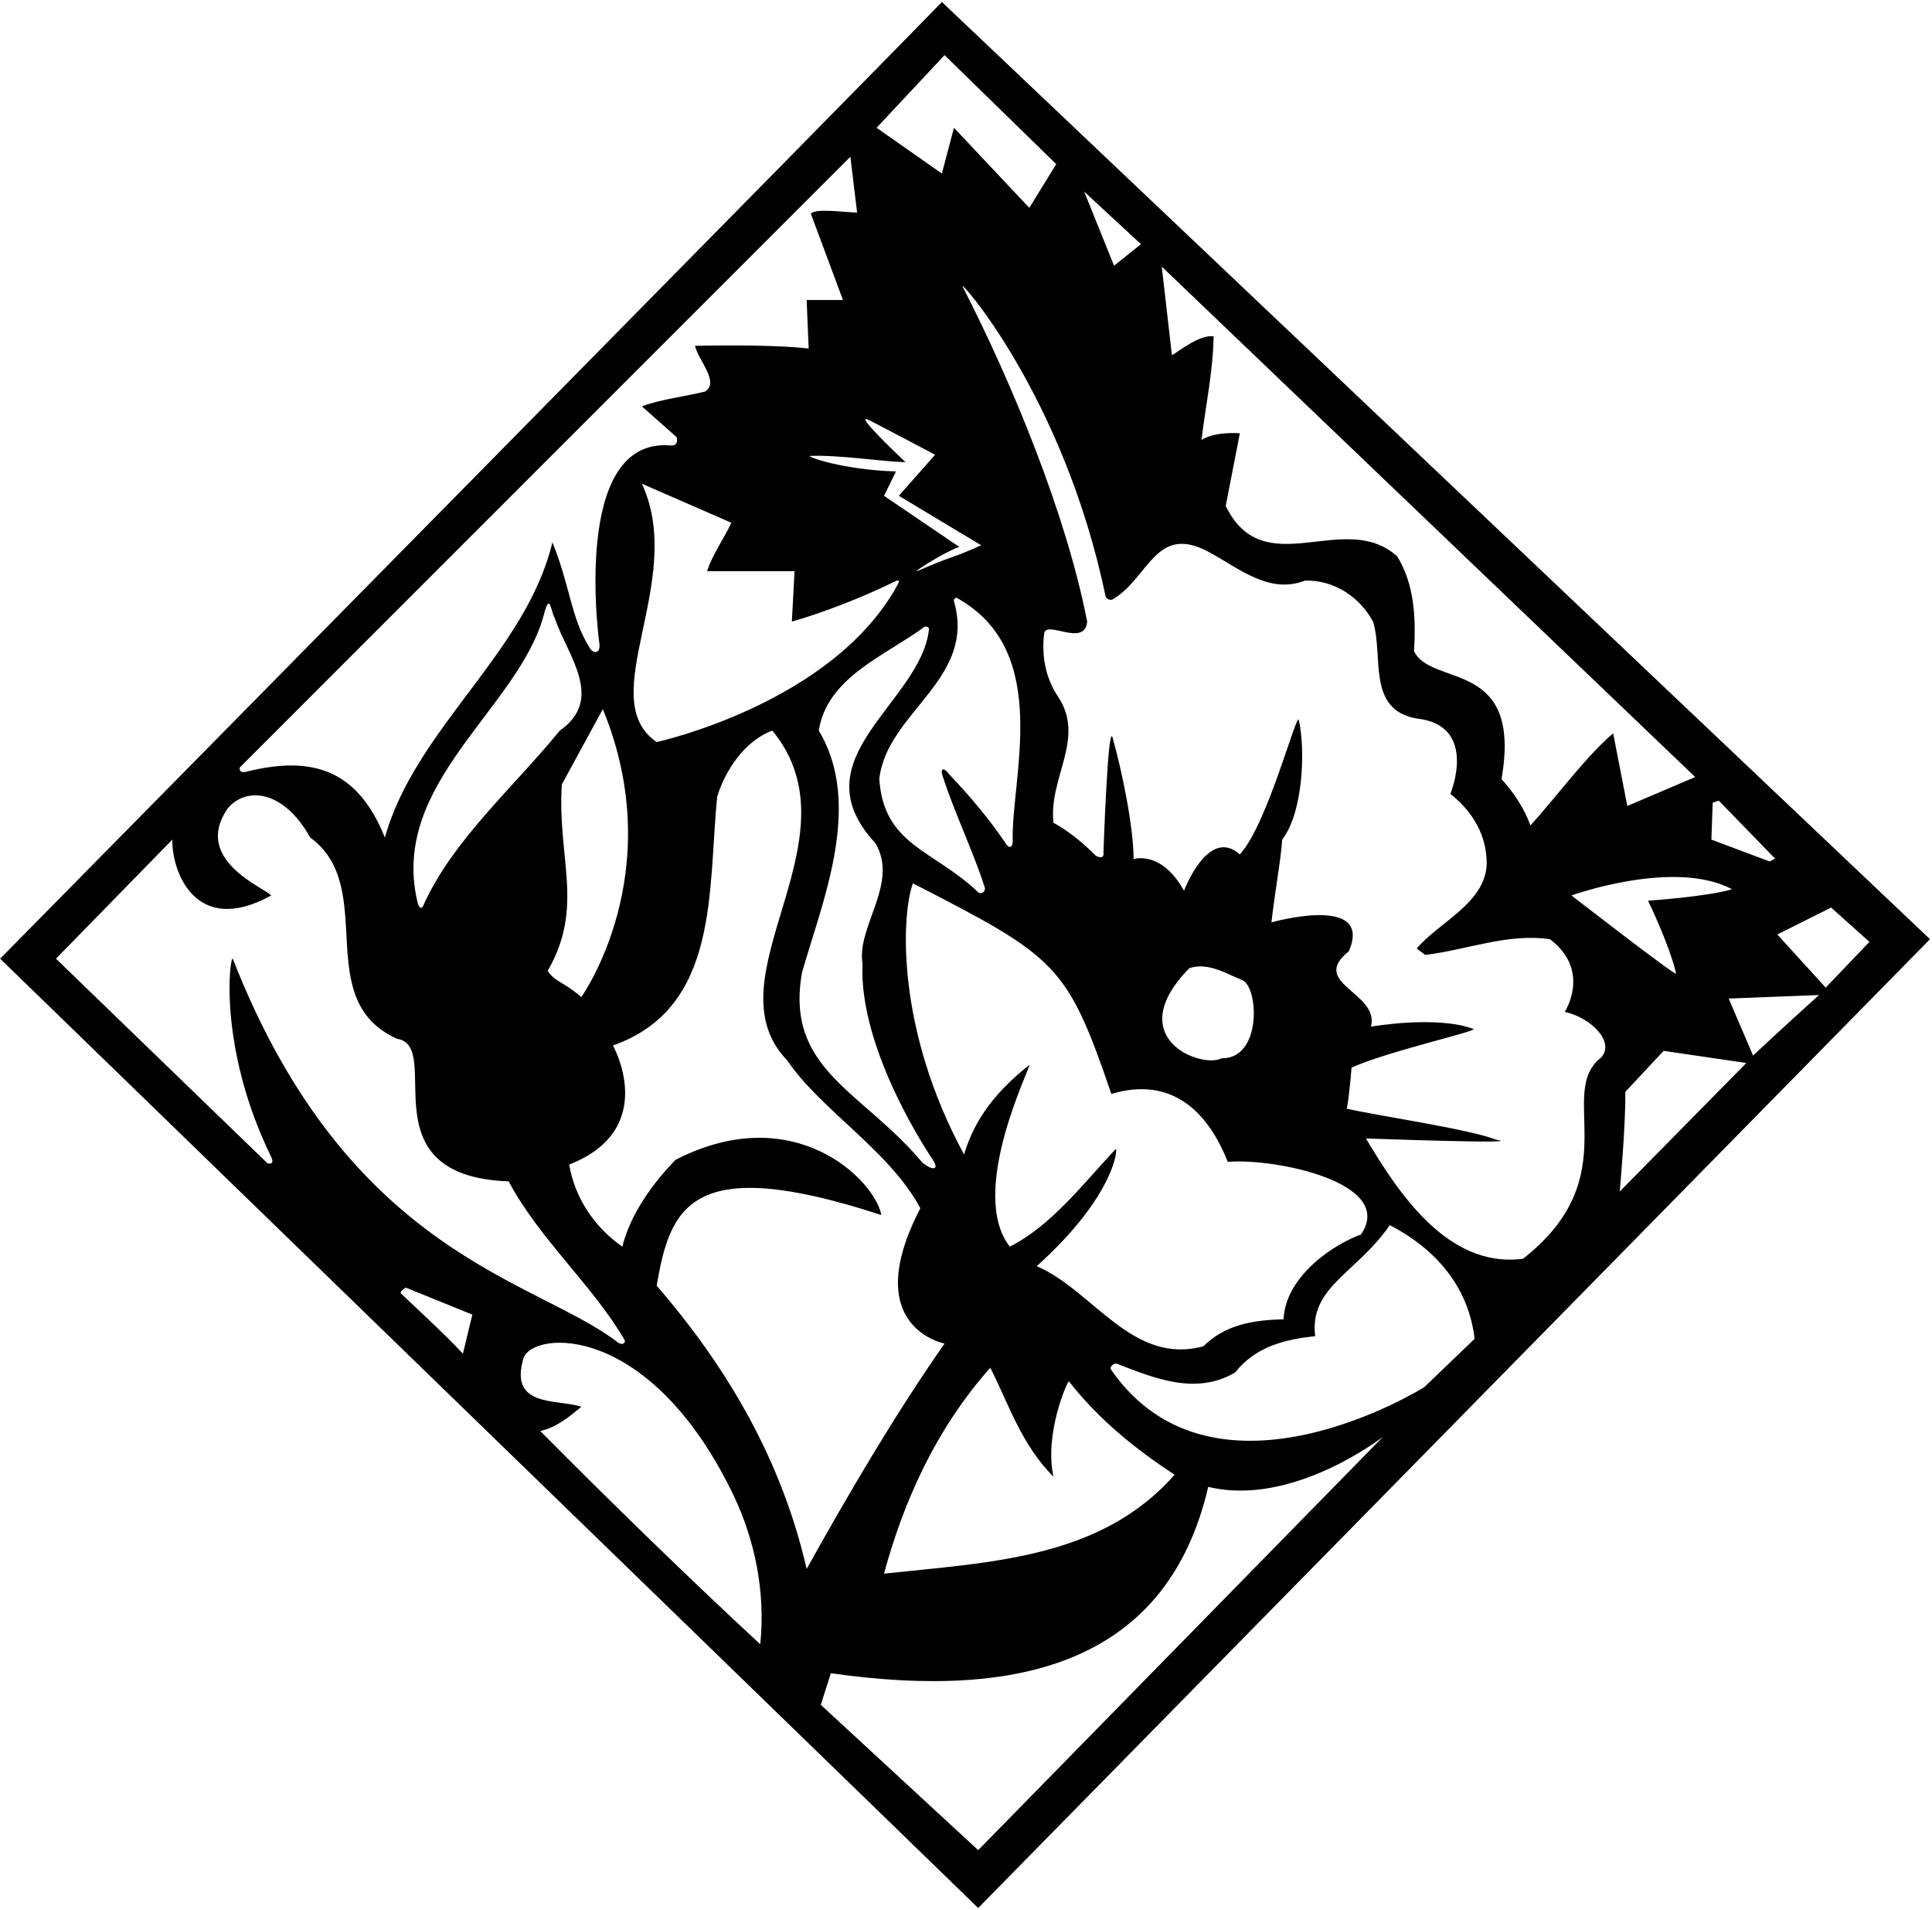 <?xml version="1.0" encoding="UTF-8"?>
<svg xmlns="http://www.w3.org/2000/svg" xmlns:xlink="http://www.w3.org/1999/xlink" width="517pt" height="511pt" viewBox="0 0 517 511" version="1.1">
<g id="surface1">
<path style=" stroke:none;fill-rule:nonzero;fill:rgb(0%,0%,0%);fill-opacity:1;" d="M 252.039 0.527 C 251.32 1.609 0.039 256.488 0.039 256.488 L 261.762 510.469 L 516.461 251.27 Z M 458.32 214.73 L 459.957 214.219 L 475.012 229.719 L 473.57 230.48 L 457.961 224.629 Z M 441.012 240.969 C 441.012 240.969 446.891 253.09 448.512 260.469 C 448.762 261.469 420.52 239.57 420.52 239.57 C 420.52 239.57 448 229.668 463.496 237.906 C 456.746 239.93 441.012 240.969 441.012 240.969 Z M 310.887 71.336 L 453.641 207.891 L 435.461 215.629 L 431.68 196.191 C 424.301 202.488 416.562 213.109 409.539 220.852 C 407.922 216.352 405.219 212.211 401.801 208.43 C 407.469 176.031 383.078 183.949 378.398 174.23 C 378.941 164.871 378.398 156.23 373.898 148.852 C 359.68 136.07 338.262 156.41 328 135.352 C 329.262 128.871 330.52 122.391 331.781 115.91 C 328.719 115.73 324.398 115.91 321.52 117.711 C 322.602 108.531 324.578 99.711 324.762 89.988 C 320.98 89.449 315.578 93.949 313.602 95.031 Z M 290.129 51.27 L 305.32 65.328 L 298.121 71.09 Z M 252.762 14.75 L 282.641 43.91 L 275.441 55.609 L 255.281 34.188 L 252.039 46.43 L 234.578 34.188 Z M 232.195 112.242 C 233.352 112.723 250.238 121.672 250.238 121.672 L 240.52 132.648 L 262.57 145.879 C 259.508 147.281 256.762 148.367 254.387 149.203 C 249.512 150.918 246.773 152.277 245.426 152.805 C 243.926 153.305 253.094 147.469 256.719 146.328 L 236.559 132.648 L 239.762 126.137 C 225.332 125.668 215.762 122.137 216.762 121.973 C 224.68 121.668 236.008 123.508 242.32 123.648 C 242.32 123.648 228.512 110.723 232.195 112.242 Z M 328.539 310.852 C 341.141 309.77 373.719 316.43 364.18 330.289 C 357.52 332.629 344.02 341.09 343.48 352.969 C 335.379 353.148 327.82 354.41 322.059 360.172 C 302.98 365.391 292.539 345.23 277.422 338.75 C 298.668 319.668 299.125 306.848 298.57 307.43 C 289.938 316.516 281.551 327.781 270.219 333.531 C 258.887 318.984 275.922 285.379 275.441 284.93 C 266.801 291.77 260.859 299.148 257.98 308.871 C 239.621 275.031 241.238 244.609 244.301 236.328 C 282.82 256.129 285.52 257.93 297.398 292.672 C 313.602 287.809 323.32 297.531 328.539 310.852 Z M 318.281 259.012 C 323.32 257.391 328 260.449 332.5 262.25 C 336.82 264.23 337.719 283.309 326.922 283.129 C 321.52 286.012 299.922 277.73 318.281 259.012 Z M 286.059 369.594 C 294.133 379.863 303.77 387.633 314.32 394.551 C 294.52 417.051 265 417.949 236.559 421.012 C 241.781 401.75 250.422 382.309 265 365.93 C 269.859 375.469 273.281 386.449 281.922 395.09 C 279.332 383.668 285.73 369.176 286.059 369.594 Z M 171.762 129.41 L 195.699 139.852 C 193.719 144.172 190.66 148.309 189.219 152.809 L 212.621 152.809 L 211.898 166.309 C 220.684 163.777 230.422 159.973 239.32 155.648 C 240.512 154.969 240.84 155.328 240.219 156.402 C 222.852 188.277 175.719 198.531 175.719 198.531 C 158.621 186.828 183.82 155.328 171.762 129.41 Z M 219.102 195.469 C 221.371 181.141 236.875 175.465 247.332 167.734 C 247.645 167.5 248.668 167.719 248.594 168.305 C 246.527 188.004 213.137 202.852 234.219 225.531 C 240.68 236.23 229.199 247.832 230.801 257.75 C 229.719 281.328 249.52 310.129 249.52 310.129 C 251.762 313.469 249.012 312.969 246.762 310.969 C 230.645 291.758 210.047 286.188 214.602 260.27 C 219.82 241.73 231.16 215.449 219.102 195.469 Z M 271.004 225.07 C 271.047 226.641 270.074 227.066 269.34 225.969 C 264.914 219.344 259.73 213.191 254.02 207.172 C 252.219 204.828 251.551 205.898 252.344 207.887 C 255.141 216.707 260.758 228.629 263.496 237.375 C 263.879 238.582 262.488 239.418 261.762 238.719 C 249.91 227.371 236.488 226.234 235.301 208.43 C 237.246 190.574 261.391 181.758 255.262 160.805 C 255.094 160.137 256.094 159.637 256.422 160.184 C 281.641 174.445 270.512 208.207 271.004 225.07 Z M 64.164 205.324 L 227.559 41.93 L 229.359 56.871 C 225.672 56.781 218.246 55.656 216.984 57.184 L 225.578 80.27 L 215.859 80.27 L 216.398 93.23 C 208.121 92.328 195.52 92.328 185.98 92.512 C 186.879 96.469 192.641 102.23 188.68 104.75 C 182.922 106.191 177.16 106.73 171.762 108.711 L 181.051 116.934 C 181.051 116.934 181.855 119.395 179.414 119.184 C 152.523 116.891 160.426 172.469 160.426 172.469 C 160.629 174.848 158.844 174.906 157.945 173.555 C 152.742 165.457 152.668 157 147.82 145.07 C 140.801 174.59 111.102 194.93 103 224.09 C 95.902 206.434 84.246 201.945 66.145 206.406 C 63.668 207.078 64.164 205.324 64.164 205.324 Z M 150.34 209.871 L 161.32 189.711 C 179.32 233.629 155.559 266.75 155.559 266.75 C 150.52 262.43 148.539 262.789 146.559 259.73 C 156.461 242.629 149.078 229.672 150.34 209.871 Z M 113.406 241.961 C 112.926 243.469 112.047 243.078 111.648 241.043 C 104.332 209.301 139.016 189.324 145.57 164.328 C 147.195 158.137 147.371 163.656 148.418 165.254 C 151.66 175.121 162.023 186.93 149.801 195.469 C 137.395 210.672 121.254 224.688 113.406 241.961 Z M 72.523 309.414 C 73.742 311.918 71.574 311.227 71.574 311.227 L 14.98 256.488 L 46.121 224.629 C 45.941 233.27 52.418 250.73 72.578 239.57 C 70.598 237.41 51.52 230.031 60.879 216.352 C 65.695 210.453 75.82 211.129 83.02 224.09 C 101.379 237.41 83.02 267.469 106.238 277.91 C 119.02 279.891 97.418 314.629 136.121 316.07 C 144.219 331.371 158.891 344.18 167.172 358.578 C 167.41 359.004 166.844 360.137 165.371 359.18 C 143.477 342.25 93.402 335.934 62.32 256.578 C 61.645 254.781 58 279.668 72.523 309.414 Z M 123.879 362.148 C 118.129 356.086 111.297 349.887 107.34 346.105 C 106.719 345.512 108.602 344.492 108.602 344.492 L 126.398 351.711 Z M 203.441 439.91 C 184 421.91 162.762 401.211 144.578 382.852 C 148.719 381.949 152.141 379.25 155.559 376.371 C 149.262 374.211 136.121 376.73 140.078 363.41 C 142.422 356.031 173.922 353.328 196.422 400.309 C 202 412.191 204.879 425.871 203.441 439.91 Z M 175.719 343.969 C 179.332 323 184.668 308.332 235.84 325.07 C 234.219 315.891 212.621 293.93 180.762 310.309 C 174.82 316.43 168.699 324.711 166.539 333.531 C 158.801 328.129 153.762 320.211 152.32 311.57 C 176.621 302.031 164.02 279.711 164.02 279.711 C 192.641 269.629 189.398 238.129 191.922 213.109 C 194.078 206.09 199.301 198.172 206.68 195.469 C 230.621 224.629 189.219 261.531 210.641 283.672 C 219.641 296.988 238.18 307.969 246.281 323.27 C 229.719 355.129 252.762 359.449 252.762 359.449 C 239.441 378.531 227.199 399.41 215.859 419.75 C 209.379 391.488 195.34 366.648 175.719 343.969 Z M 370.105 384.383 L 261.762 494.988 L 219.641 456.109 L 222.34 447.652 C 273.82 455.031 312.52 444.23 323.32 397.789 C 345.875 403.305 370.105 384.383 370.105 384.383 Z M 381.102 371.148 C 381.102 371.148 325.152 406.184 297.469 366.656 C 296.547 365.48 298.422 364.672 298.762 364.805 C 309.043 368.805 320.047 373.34 330.52 367.191 C 336.102 360.172 343.84 358.371 351.941 357.469 C 350.32 344.328 362.922 340.73 371.922 327.77 C 384.34 334.25 392.98 344.328 394.602 358.191 Z M 428.441 282.949 C 416.199 292.488 435.82 314.629 407.559 336.77 C 387.039 339.469 373.719 318.23 365.516 304.578 C 365.516 304.578 408.914 306.164 400.496 304.953 C 392.957 302.031 369.676 298.691 360.398 296.629 C 361.121 293.031 361.66 285.648 361.66 285.648 C 370.664 281.449 395.762 275.805 394.27 275.281 C 384.352 271.586 366.879 274.672 366.879 274.672 C 369.219 265.488 350.141 263.148 360.941 254.512 C 367.645 239.031 340.238 246.77 340.238 246.77 C 341.32 237.23 342.578 231.469 343.121 224.629 C 348.754 217.305 349.352 200.484 347.566 192.641 C 347 190.145 339.285 220.391 331.781 228.59 C 323.32 221.031 316.84 238.309 316.84 238.309 C 310.719 227.328 303.34 229.852 303.34 229.852 C 303.34 221.398 300.387 206.832 297.691 197.176 C 296.426 193.969 295.285 228.008 295.285 228.008 C 295.285 228.008 295.762 230.219 293.262 228.969 C 290.293 225.969 286.172 222.406 281.922 220.129 C 280.48 208.25 290.559 197.629 283.18 186.469 C 279.941 181.609 278.68 176.031 279.398 169.551 C 279.895 165.68 290.246 173.328 290.922 166.309 C 285.371 137.645 270.742 102.27 257.621 76.73 C 256.012 73.723 284.668 105.668 295.859 159.605 C 295.973 160.148 297.164 160.703 297.727 160.375 C 307.461 154.66 309.195 140.102 323.32 147.59 C 331.422 151.91 339.52 159.109 349.238 155.328 C 356.98 155.148 363.82 159.648 367.422 166.309 C 370.301 175.488 365.621 189.891 379.121 192.23 C 395.77 194.031 388.121 212.391 388.121 212.391 C 394.422 217.43 397.84 223.73 397.84 231.109 C 397.48 241.73 384.879 246.77 379.121 253.789 L 381.398 255.484 C 392.922 254.043 403.422 249.648 414.762 251.27 C 425.922 259.73 418.719 270.711 418.719 270.711 C 425.922 272.328 432.219 278.855 428.441 282.949 Z M 433.441 318.781 C 433.441 318.781 435.082 300.68 434.922 292.129 L 445.18 281.148 L 467.32 284.391 Z M 469.121 282.41 L 462.594 267.156 L 486.762 266.211 C 486.762 266.211 474.52 277.281 469.121 282.41 Z M 475.602 250.012 L 490 242.809 L 500.262 251.988 L 488.562 264.23 L 475.602 250.012 "/>
</g>
</svg>
